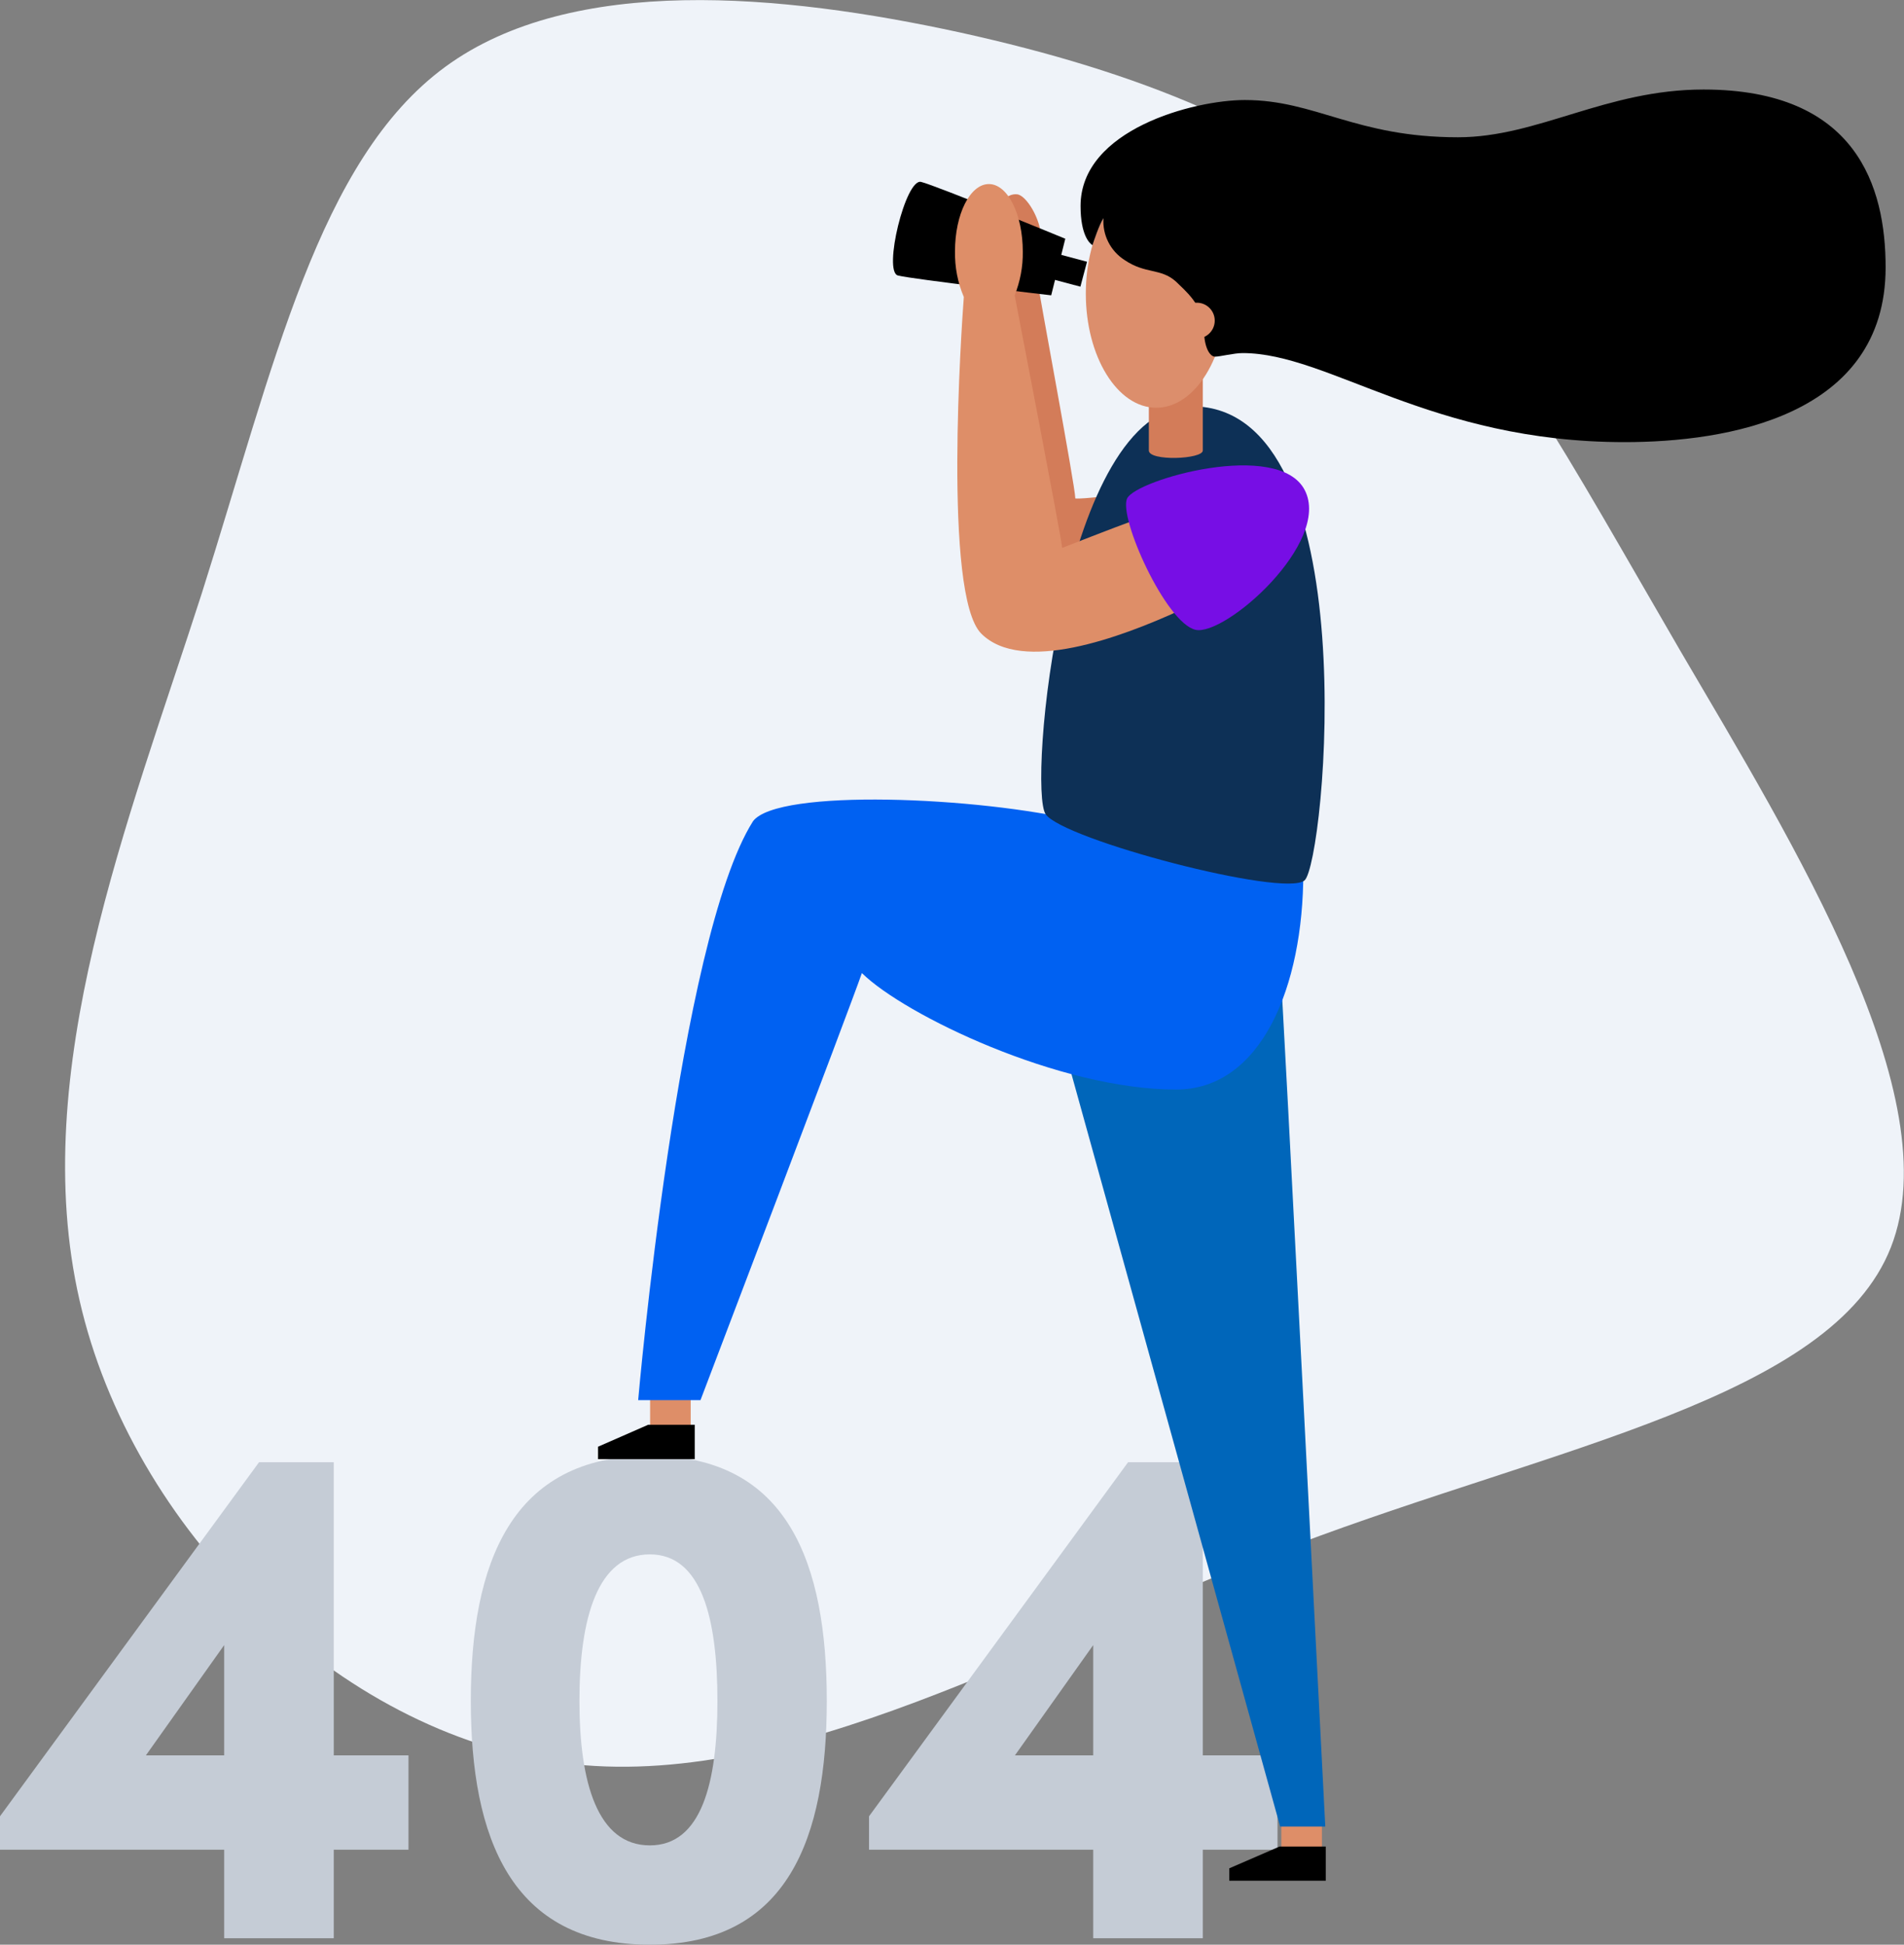 <?xml version="1.0" encoding="utf-8"?>
<!-- Generator: Adobe Illustrator 24.0.3, SVG Export Plug-In . SVG Version: 6.00 Build 0)  -->
<svg version="1.1" id="Layer_1" xmlns="http://www.w3.org/2000/svg" xmlns:xlink="http://www.w3.org/1999/xlink" x="0px" y="0px"
	 viewBox="0 0 797.5 814.6" style="enable-background:new 0 0 797.5 814.6;" xml:space="preserve">
<rect x="0" y="0" width="797.5" height="814.6" fill="#808080" stroke="none"/>
<style type="text/css">
	.st0{fill:#EFF3F9;}
	.st1{fill:#C5CCD6;}
	.st2{fill:#DE8E68;}
	.st3{fill:#0066BA;}
	.st4{fill:#0061F2;}
	.st5{fill:#D37C59;}
	.st6{fill:#0d3056;}
	.st7{fill:#770EE5;}
	.st8{fill:#DC8E6C;}
</style>
<title>error-404-colour</title>
<g id="Layer_2_1_">
	<g id="vector">
		<path class="st0" d="M582.1,94.7c45,40.4,74.5,96.8,121.7,177.9c47.5,81.1,113,186.8,88.2,249.9s-140.5,83.4-249.6,124.7
			s-211.9,103.5-306.5,91.3S55,640.1,33.3,544.6c-21.9-95.7,20.5-200.5,51.2-296C114.8,153.1,133.3,67,186.5,28
			S327.7-2.6,402.1,13.6C476.6,30,537.1,54.2,582.1,94.7z"/>
		<path class="st1" d="M171.1,774.8h-31.3v37.1H93.9v-37.1H0v-14l108.5-148.3h31.3v122.8h31.3V774.8z M93.9,735.3v-46.2l-32.8,46.2
			H93.9z"/>
		<path class="st1" d="M197.2,712.5c0-57.4,16.7-102.7,75-102.7c58,0,74.1,45.3,74.1,102.7c0,57.1-16.1,102.1-74.1,102.1
			C213.9,814.6,197.2,769.6,197.2,712.5z M300.5,712.5c0-34.6-6.7-61.4-28.3-61.4c-21.9,0-29.5,26.7-29.5,61.4
			c0,34.3,7.6,60.5,29.5,60.5C293.8,773,300.5,746.8,300.5,712.5L300.5,712.5z"/>
		<path class="st1" d="M535.1,774.8h-31.3v37.1h-45.9v-37.1H364v-14l108.5-148.3h31.3v122.8h31.3V774.8z M457.9,735.3v-46.2
			l-32.8,46.2H457.9z"/>
		<rect x="536.7" y="761.3" class="st2" width="17" height="14.4"/>
		<polygon points="555.3,773.5 555.3,787.8 514.9,787.8 514.9,782.6 535.9,773.5 		"/>
		<rect x="272.3" y="584.6" class="st2" width="17" height="14.4"/>
		<polygon points="291,596.8 291,611.2 250.5,611.2 250.5,606 271.5,596.8 		"/>
		<path class="st3" d="M536.2,404.2c0.9,8.2,18.9,360.9,18.9,360.9h-18.9L444.1,433L536.2,404.2z"/>
		<path class="st4" d="M545.9,365.4c0,47.9-17.6,91-53.3,91c-48.9,0-113.7-31.2-131.6-48.8c-4.5,13.2-67.6,178.9-67.6,178.9h-26.1
			c0,0,16.8-193,48.1-242.5c10.3-13.8,94.6-10.3,137.2,0S545.9,365.4,545.9,365.4z"/>
		<path class="st5" d="M419.5,86.3c0.6-3.1,3.4-5.2,6.5-4.9c3.8,0.3,10.1,10.4,10.1,18.6s-2.3,11.3-1.6,17.2s15.9,86.6,15.9,91.6
			c3.8,0.3,17.5-1.6,17.5-1.6l-9.6,38.5h-27.9l-18-155.2L419.5,86.3z"/>
		<path d="M446.2,100l-5.9,23.7c0,0-57.9-6.7-64.2-8.3s3.2-40.8,9.7-39.2S446.2,100,446.2,100z"/>
		<path class="st6" d="M499.2,170.2c74.1,0,55.8,191.4,47.2,198.6s-100.8-17-108.4-27.7S444.9,170.2,499.2,170.2z"/>
		<path class="st2" d="M472.8,218.8c-4.1,1.4-27.9,10.7-27.9,10.7c-0.4-4.8-18.8-100-19.9-105.8c2.3-5.8,3.5-12,3.4-18.3
			c0-15.6-6.3-28.3-14.2-28.3S400,89.7,400,105.3c-0.1,6.5,1.1,13,3.7,19.1c-0.9,11.9-8.8,124.9,7.3,141c17,17,58.3,1.7,83.4-9.8
			C499.9,253.8,492.5,213.4,472.8,218.8z"/>
		<rect x="440.8" y="105.3" transform="matrix(0.257 -0.967 0.967 0.257 222.432 515.285)" width="10.8" height="15.5"/>
		<path class="st7" d="M546.5,205.3c11.3,21.9-33.4,61.4-45.8,58.5s-32.3-47.1-28.6-55S535.5,184,546.5,205.3z"/>
		<path class="st5" d="M503.8,188.7c0,3.7-22.6,4.6-22.6,0V146h22.6V188.7z"/>
		<ellipse class="st8" cx="484.3" cy="123" rx="29.5" ry="47.8"/>
		<path d="M462.2,91.4c-0.5,7,2.9,13.7,8.8,17.5c8.8,6,15.1,3.3,21.5,9c3.4,3.4,11.8,10,11.8,20.2c0,7.5,2.5,11.3,4.6,11.3
			s7.9-1.5,11.6-1.5c36.1,0,78.6,37.3,160,37.3c42.5,0,109.3-10.7,109.3-73.2c0-33.7-12.1-74.5-76.3-74.5c-40.8,0-69.3,20-102.8,20
			c-43,0-59.6-15.6-89.3-15.6c-21.2,0-68.8,12.3-68.8,44.4c0,12.2,3.8,15.7,5,16.4C458,101.4,460.3,94.4,462.2,91.4z"/>
		<circle class="st8" cx="501.3" cy="134.3" r="7.5"/>
	</g>
</g>
</svg>
